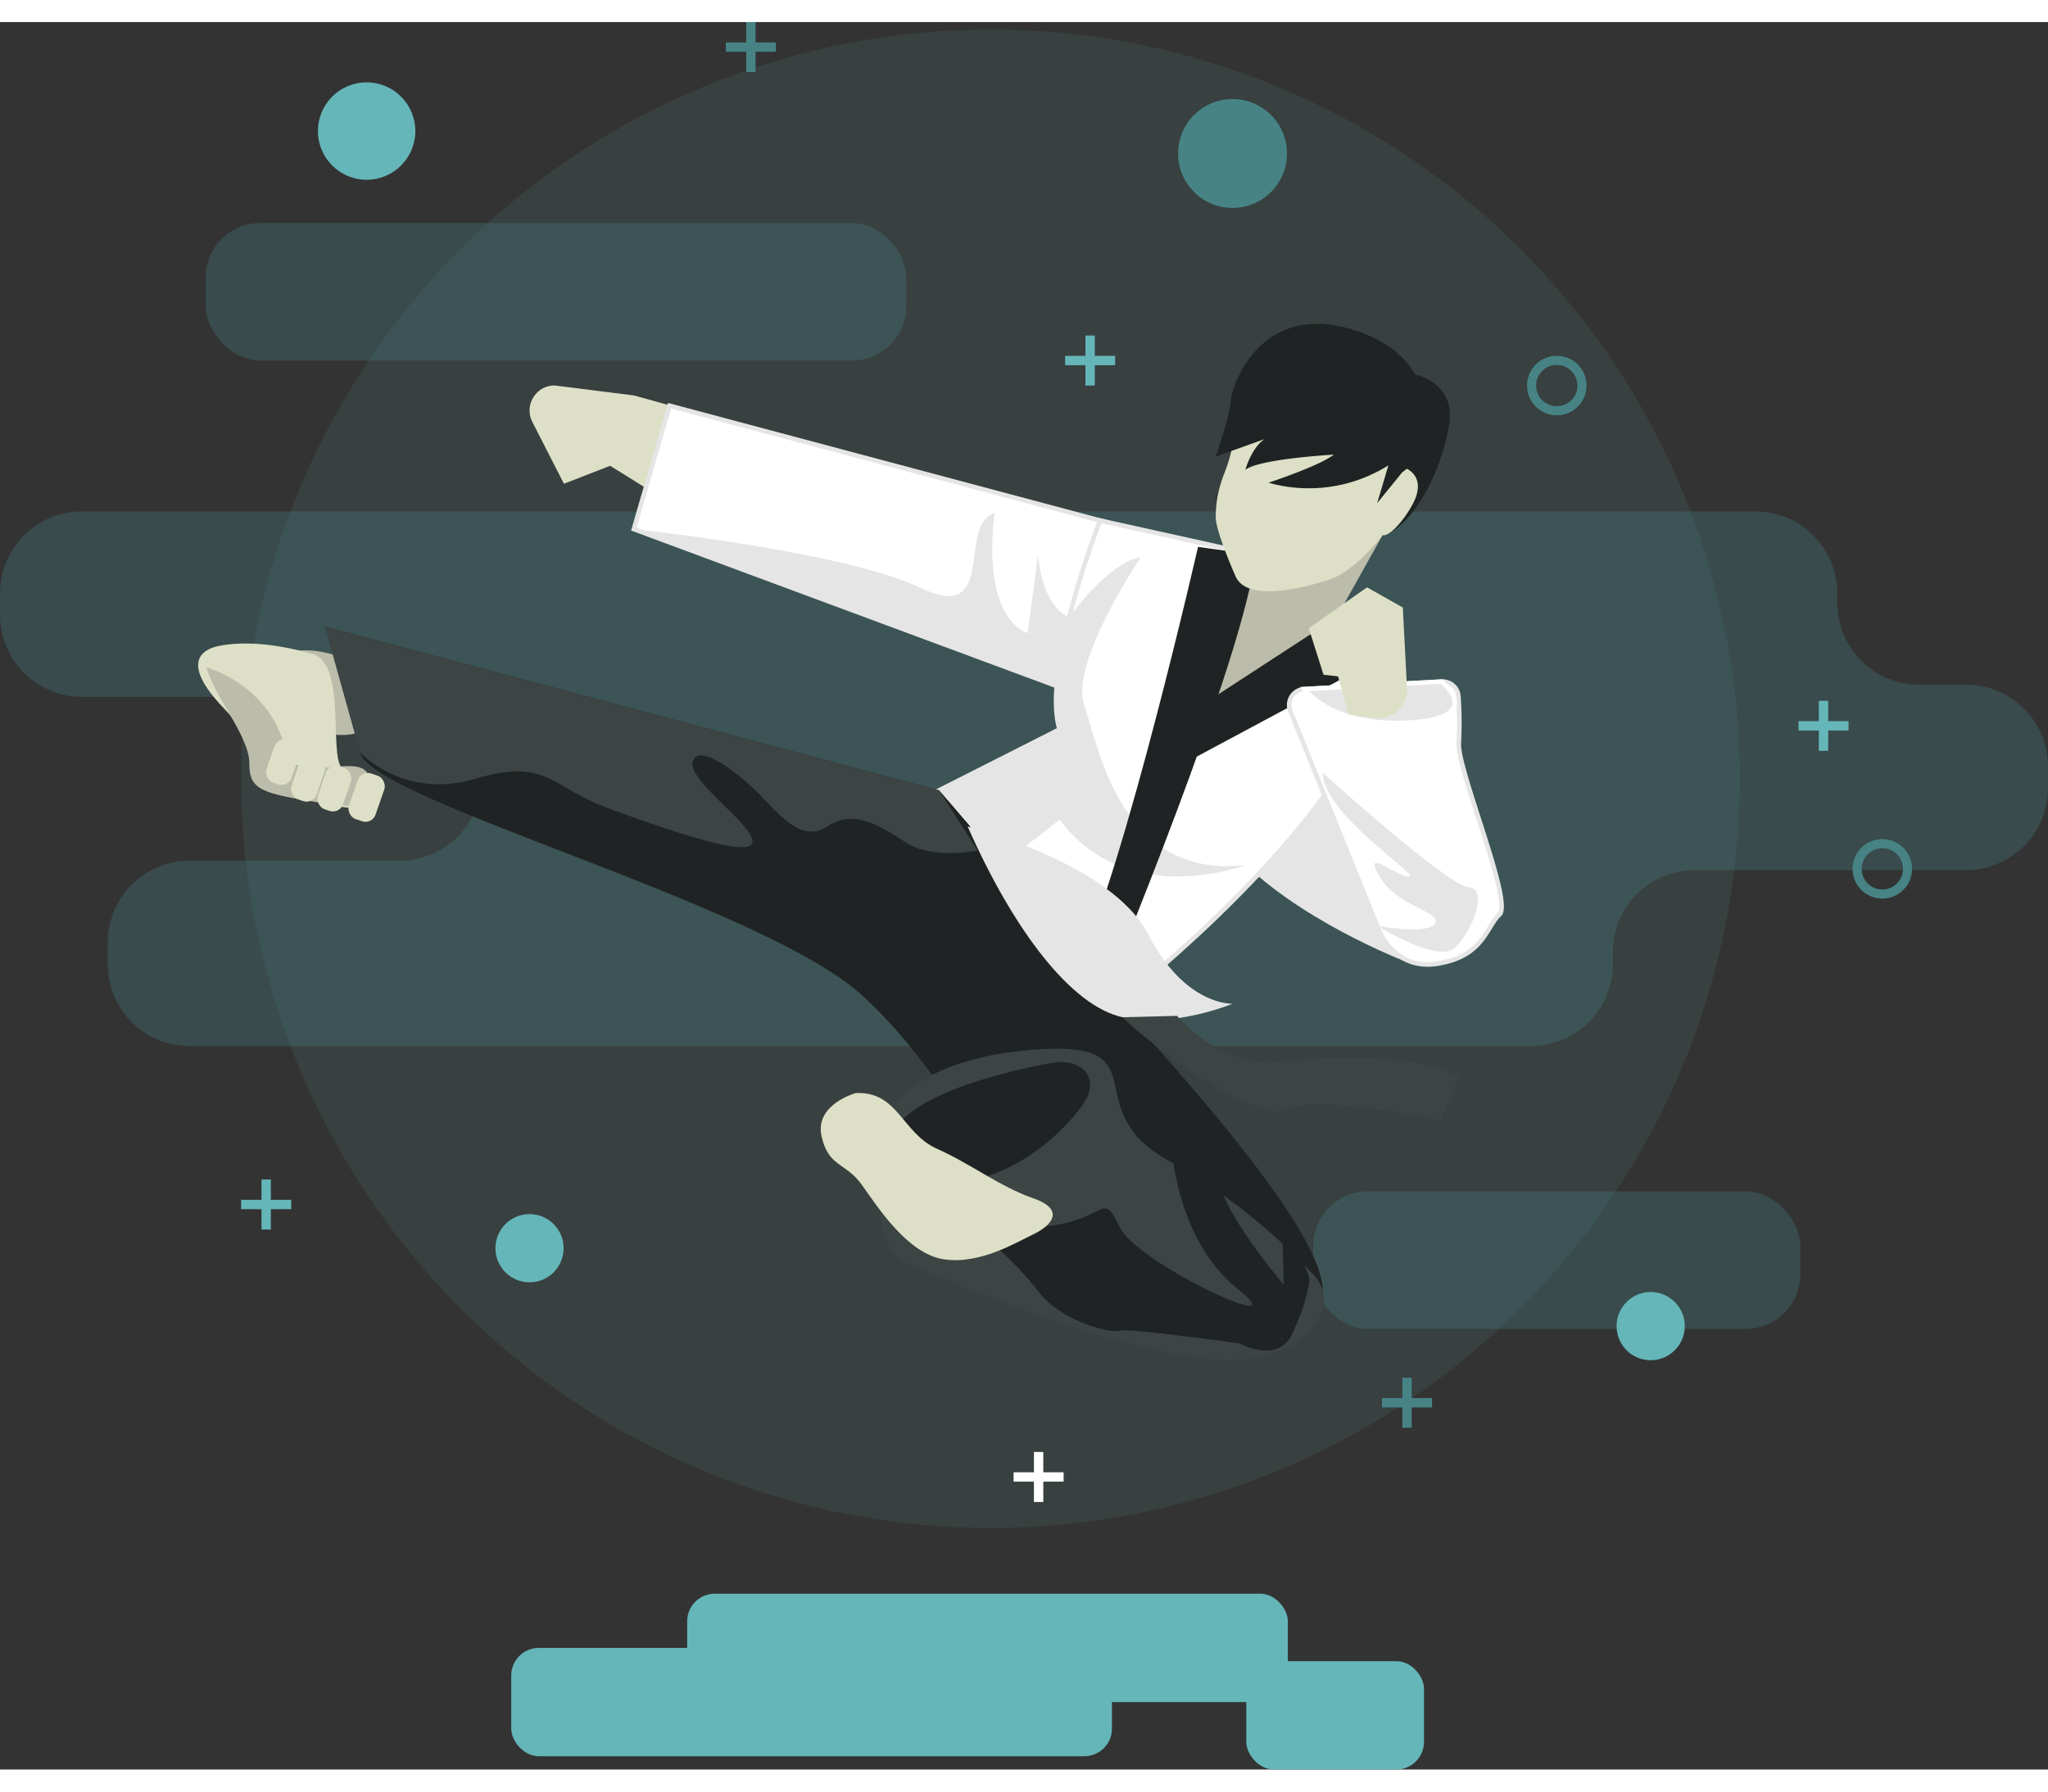 <svg xmlns="http://www.w3.org/2000/svg" width="400" height="350" viewBox="0 0 450 384.047">
  <rect x="0" y="0" width="450" height="384.047" fill="#333333" stroke="none"/>
  <g id="Group_136" data-name="Group 136" transform="translate(-93.464 -40.378)">
    <g id="Layer_5" data-name="Layer 5" transform="translate(93.464 40.378)">
      <circle id="Ellipse_21" data-name="Ellipse 21" cx="164.656" cy="164.656" r="164.656" transform="translate(52.986 1.641)" fill="#65b6b9" opacity="0.1"/>
      <path id="Path_183" data-name="Path 183" d="M497.165,146.656v-2.081a18,18,0,0,0-18-18h-367.7a18,18,0,0,0-18,18v4.764a18,18,0,0,0,18,18H181.3a18,18,0,0,1,18,18h0a18,18,0,0,1-18,18H135.152a18,18,0,0,0-18,18v4.764a18,18,0,0,0,18,18h294.7a18,18,0,0,0,18-18v-2.683a18,18,0,0,1,18-18h59.615a18,18,0,0,0,18-18v-4.763a18,18,0,0,0-18-18h-10.3A18,18,0,0,1,497.165,146.656Z" transform="translate(-93.464 -19.038)" fill="#478385" opacity="0.3"/>
      <rect id="Rectangle_106" data-name="Rectangle 106" width="153.981" height="30.228" rx="12" transform="translate(45.174 44.154)" fill="#478385" opacity="0.3"/>
      <rect id="Rectangle_107" data-name="Rectangle 107" width="107.037" height="30.228" rx="12" transform="translate(288.547 256.986)" fill="#478385" opacity="0.3"/>
      <circle id="Ellipse_22" data-name="Ellipse 22" cx="10.703" cy="10.703" r="10.703" transform="translate(69.855 13.25)" fill="#65b6b9"/>
      <circle id="Ellipse_23" data-name="Ellipse 23" cx="7.495" cy="7.495" r="7.495" transform="translate(355.203 279.104)" fill="#65b6b9"/>
      <circle id="Ellipse_24" data-name="Ellipse 24" cx="7.495" cy="7.495" r="7.495" transform="translate(108.857 261.982)" fill="#65b6b9"/>
      <circle id="Ellipse_25" data-name="Ellipse 25" cx="11.967" cy="11.967" r="11.967" transform="translate(258.851 16.919)" fill="#478385"/>
      <circle id="Ellipse_26" data-name="Ellipse 26" cx="5.537" cy="5.537" r="5.537" transform="translate(408.057 180.563)" fill="none" stroke="#478385" stroke-miterlimit="10" stroke-width="2"/>
      <circle id="Ellipse_27" data-name="Ellipse 27" cx="5.537" cy="5.537" r="5.537" transform="translate(336.529 74.344)" fill="none" stroke="#478385" stroke-miterlimit="10" stroke-width="2"/>
      <g id="Group_126" data-name="Group 126" transform="translate(52.986 254.37)">
        <rect id="Rectangle_108" data-name="Rectangle 108" width="10.997" height="2.056" transform="translate(0 4.47)" fill="#65b6b9"/>
        <rect id="Rectangle_109" data-name="Rectangle 109" width="10.997" height="2.056" transform="translate(6.526) rotate(90)" fill="#65b6b9"/>
      </g>
      <g id="Group_127" data-name="Group 127" transform="translate(395.178 149.17)">
        <rect id="Rectangle_110" data-name="Rectangle 110" width="10.997" height="2.056" transform="translate(0 4.47)" fill="#65b6b9"/>
        <rect id="Rectangle_111" data-name="Rectangle 111" width="10.997" height="2.056" transform="translate(6.526 0) rotate(90)" fill="#65b6b9"/>
      </g>
      <g id="Group_128" data-name="Group 128" transform="translate(234.034 68.884)">
        <rect id="Rectangle_112" data-name="Rectangle 112" width="10.997" height="2.056" transform="translate(0 4.47)" fill="#65b6b9"/>
        <rect id="Rectangle_113" data-name="Rectangle 113" width="10.997" height="2.056" transform="translate(6.526 0) rotate(90)" fill="#65b6b9"/>
      </g>
      <g id="Group_129" data-name="Group 129" transform="translate(222.713 314.253)">
        <rect id="Rectangle_114" data-name="Rectangle 114" width="10.997" height="2.056" transform="translate(0 4.47)" fill="#fff"/>
        <rect id="Rectangle_115" data-name="Rectangle 115" width="10.997" height="2.056" transform="translate(6.526 0) rotate(90)" fill="#fff"/>
      </g>
      <g id="Group_130" data-name="Group 130" transform="translate(303.663 297.939)">
        <rect id="Rectangle_116" data-name="Rectangle 116" width="10.997" height="2.056" transform="translate(0 4.47)" fill="#478385"/>
        <rect id="Rectangle_117" data-name="Rectangle 117" width="10.997" height="2.056" transform="translate(6.526) rotate(90)" fill="#478385"/>
      </g>
      <g id="Group_131" data-name="Group 131" transform="translate(159.486)">
        <rect id="Rectangle_118" data-name="Rectangle 118" width="10.997" height="2.056" transform="translate(0 4.47)" fill="#478385"/>
        <rect id="Rectangle_119" data-name="Rectangle 119" width="10.997" height="2.056" transform="translate(6.526 0) rotate(90)" fill="#478385"/>
      </g>
      <rect id="Rectangle_120" data-name="Rectangle 120" width="131.991" height="23.815" rx="6.07" transform="translate(150.986 345.408)" fill="#65b6b9"/>
      <rect id="Rectangle_121" data-name="Rectangle 121" width="39.048" height="23.815" rx="6.07" transform="translate(273.841 360.232)" fill="#65b6b9"/>
      <rect id="Rectangle_122" data-name="Rectangle 122" width="131.991" height="23.815" rx="6.07" transform="translate(112.333 357.316)" fill="#65b6b9"/>
    </g>
    <g id="Layer_9" data-name="Layer 9" transform="translate(137.001 106.699)">
      <path id="Path_184" data-name="Path 184" d="M342.929,130.771,328.475,156.61l-15.591-5.754,11.377-20.086Z" transform="translate(-82.682 -84.322)" fill="#bbbcaa"/>
      <g id="Group_135" data-name="Group 135" transform="translate(0)">
        <g id="Group_132" data-name="Group 132" transform="translate(72.815 13.54)">
          <path id="Path_185" data-name="Path 185" d="M209.654,106.584l-17.413-2.192a5.505,5.505,0,0,0-4.9,8.009l6.948,13.6,11.04-4.3Z" transform="translate(-186.728 -104.392)" fill="#dde0c6"/>
          <path id="Path_186" data-name="Path 186" d="M206.827,106.149l15.738,4.366-7.457,19.5-16.959-10.56Z" transform="translate(-183.901 -103.957)" fill="#dde0c6"/>
        </g>
        <path id="Path_187" data-name="Path 187" d="M349.61,216.325s-22.258-8.157-36.726-21.867l23.535-28.165,21.66,34.2Z" transform="translate(-82.682 -75.528)" fill="#e5e5e5"/>
        <path id="Path_188" data-name="Path 188" d="M321.532,136.931,212.943,107.959,205.1,135.087l92.91,34.482Z" transform="translate(-109.364 -89.969)" fill="#fff" stroke="#e5e5e5" stroke-miterlimit="10" stroke-width="1"/>
        <path id="Path_189" data-name="Path 189" d="M302.027,192.8" transform="translate(-85.37 -68.965)" fill="none" stroke="#202323" stroke-miterlimit="10" stroke-width="1"/>
        <path id="Path_190" data-name="Path 190" d="M294.23,128.19s-12.922,33.061-8.89,45.894l-26.469,13.4,6.256,8.758,38.065,33.837s51.976-41.541,54.38-72.563l-9.594-9.216L319.6,168.324l8.763-32.569Z" transform="translate(-96.054 -84.96)" fill="#fff" stroke="#e5e5e5" stroke-miterlimit="10" stroke-width="1"/>
        <path id="Path_191" data-name="Path 191" d="M311.012,133.5,343.7,156.87l-41.675,23.371Z" transform="translate(-85.37 -83.646)" fill="#bbbcaa"/>
        <path id="Path_192" data-name="Path 192" d="M205.105,130.4s46.135,4.852,63.075,12.931,7.873-14.079,16.2-16.429c0,0-3.456,21.917,7.248,26.373l2.274-17.2s.694,11.058,6.845,13.723c0,0,8.5-11.983,15.757-13.265,0,0-15.632,23.153-12.443,32.538s8.107,38.416,35.505,35.14c0,0-25.979,10.053-40.915-9.959l-12.125,9.5-14.344-15.939,26.469-13.4-.635-9.523Z" transform="translate(-109.364 -85.28)" fill="#e5e5e5"/>
        <g id="Group_133" data-name="Group 133" transform="translate(0 70.254)">
          <path id="Path_193" data-name="Path 193" d="M171.68,161.506c-1.673-1.868-15.626-12.384-25.63-10.14s-4.564,12.666,5.837,17.242S171.68,161.506,171.68,161.506Z" transform="translate(-125.293 -149.554)" fill="#bbbcaa"/>
          <path id="Path_194" data-name="Path 194" d="M132.864,150.4c-3.443.709-8.594,3.451,1.018,13.563s4.994,13.672,8.314,16.176,24.335,8.824,24.211,4.322-1.243-7.062-5.641-6.959.84-23-7.261-25.334S138.184,149.3,132.864,150.4Z" transform="translate(-128.362 -149.852)" fill="#dde0c6"/>
          <path id="Path_195" data-name="Path 195" d="M129.868,154.059s13.97,3.829,17.339,18.171c1.959,8.34,16.55-.046,18.277,5.733s2.1,7.941-10.688,5.846-15.608-2.723-15.563-8.683S131.288,160.216,129.868,154.059Z" transform="translate(-127.989 -148.81)" fill="#bbbcaa"/>
          <rect id="Rectangle_123" data-name="Rectangle 123" width="5.842" height="9.987" rx="2.341" transform="translate(28.822 26.206) rotate(19.169)" fill="#dde0c6"/>
          <rect id="Rectangle_124" data-name="Rectangle 124" width="6.189" height="10.58" rx="2.341" transform="translate(35.835 27.809) rotate(19.169)" fill="#dde0c6"/>
          <rect id="Rectangle_125" data-name="Rectangle 125" width="5.842" height="9.987" rx="2.341" transform="translate(23.03 24.046) rotate(19.169)" fill="#dde0c6"/>
          <rect id="Rectangle_126" data-name="Rectangle 126" width="5.842" height="9.987" rx="2.341" transform="matrix(0.945, 0.328, -0.328, 0.945, 17.536, 20.368)" fill="#dde0c6"/>
        </g>
        <path id="Path_196" data-name="Path 196" d="M285.651,182.863,150.694,146.871s3.358,8.986,7.7,27.641c2.486,10.687,88.442,33.16,110.631,53.665s34.337,52.643,48.461,64.148,49.491,17.915,52.356,1.889-51.609-70.358-58.444-80.074S285.651,182.863,285.651,182.863Z" transform="translate(-122.834 -80.336)" fill="#202323"/>
        <path id="Path_197" data-name="Path 197" d="M309.691,132.828s-16.049,70.3-26.311,91.653l5.567,7.172s31.223-74.912,33.348-97.046Z" transform="translate(-89.986 -83.812)" fill="#202323"/>
        <path id="Path_198" data-name="Path 198" d="M337.295,144.313,303.224,166.5l-1.2,11.063,44.861-24.035Z" transform="translate(-85.37 -80.969)" fill="#202323"/>
        <path id="Path_199" data-name="Path 199" d="M357.716,159.858a3.506,3.506,0,0,0-3.7-3.295l-6.858.374-23.321,1.273a3.508,3.508,0,0,0-3.061,4.818l19.074,47.208s3.15,9.947,13.276,8.319,10.647-8.06,13.615-10.819-9.335-31.931-8.941-37.62A87.565,87.565,0,0,0,357.716,159.858Z" transform="translate(-80.792 -77.938)" fill="#fff" stroke="#e5e5e5" stroke-miterlimit="10" stroke-width="1"/>
        <g id="Group_134" data-name="Group 134" transform="translate(223.555)">
          <path id="Path_200" data-name="Path 200" d="M339.475,101.862s14.3.007,12.066,12.232-9.143,22.686-14.574,23.833Z" transform="translate(-300.275 -91.478)" fill="#202323"/>
          <path id="Path_201" data-name="Path 201" d="M311.5,116.846l.958-4.924a18.5,18.5,0,0,1,36.311,7.07l-.958,4.923c2.062.4,5.142,2.082,3.916,6.349-.9,3.145-5.423,9.279-7.485,8.879,0,0-5.55,7.356-11.038,9.528,0,0-18,6.527-21.215-.393,0,0-4.156-9.3-4.41-12.881a26.1,26.1,0,0,1,1.935-9.934C311.706,119.761,311.5,116.846,311.5,116.846Z" transform="translate(-307.552 -92.692)" fill="#dde0c6"/>
          <path id="Path_202" data-name="Path 202" d="M345.532,124.638a32.82,32.82,0,0,1-26.347,3.821s11.277-3.711,14.336-6.177c0,0-16.191.9-19.417,3.326,0,0,1.3-4.778,4.218-6.734l-10.765,3.85s3.194-9.029,3.347-12.286,6.5-22.024,27.028-15.552c21.384,6.743,14.982,25.53,14.982,25.53l-.832,3.054-3.534,2.722-5.482,6.751Z" transform="translate(-307.556 -93.539)" fill="#202323"/>
        </g>
        <path id="Path_203" data-name="Path 203" d="M263.886,182.08s31.622,7.987,39.7,23.741,18.506,15.224,18.506,15.224-12.921,5.409-24.144,2.97S274.064,205.107,263.886,182.08Z" transform="translate(-94.812 -71.62)" fill="#e5e5e5"/>
        <path id="Path_204" data-name="Path 204" d="M343.575,270.836a129.423,129.423,0,0,0-31.91-25.077c-19.665-10.934-2.812-25.186-25.811-24.488s-35.771,9.768-34.831,16-8.109,26.365,4.359,31.674,55.35,22.792,73.494,20.551C344.425,287.578,349.343,276.7,343.575,270.836Z" transform="translate(-98.565 -61.924)" fill="#3d4444"/>
        <path id="Path_205" data-name="Path 205" d="M308.47,238.337s.931,20.612,14.629,31.533-22.157-5.589-26.007-13.668-2.8-1.982-15.09-.288-17.28,0-17.28,0,9.077,7.318,14.4,14.311,16.2,9.383,17.974,8.745,26.358,2.819,26.358,2.819,8.43,4.708,11.592-2.184,3.583-10.366,3.723-11.791-6.033-14.9-6.033-14.9l.4,15.941s-11.287-13.227-13.82-21.192S308.47,238.337,308.47,238.337Z" transform="translate(-94.605 -57.693)" fill="#202323"/>
        <path id="Path_206" data-name="Path 206" d="M353.361,156.562s9.968,8.06-7.221,9.021-22.957-7.374-22.957-7.374Z" transform="translate(-80.133 -77.937)" fill="#e5e5e5" stroke="#fff" stroke-miterlimit="10" stroke-width="1"/>
        <path id="Path_207" data-name="Path 207" d="M344.638,144.4l-7.855-4.444-12.812,8.992,3.246,10.225,3.2.353,2.267,8.331,5.733.793a6.286,6.286,0,0,0,7.139-6.552Z" transform="translate(-79.938 -82.047)" fill="#dde0c6"/>
        <path id="Path_208" data-name="Path 208" d="M284.987,223.923s-36.037,6.094-34.571,18.525,3.876,9.934,16.447,7.484,21.7-11.27,25.751-17.093S292.234,222.284,284.987,223.923Z" transform="translate(-98.158 -61.342)" fill="#202323"/>
        <path id="Path_209" data-name="Path 209" d="M245.683,229.059s-8.974,2.489-7.507,9.383,5.358,5.845,8.858,10.76,10.1,15.219,18.042,16.39,15.815-3.677,19.6-5.468,7.452-5.352,0-7.963-13.457-7.435-21.146-10.884S255.007,228.588,245.683,229.059Z" transform="translate(-101.217 -59.994)" fill="#dde0c6"/>
        <path id="Path_210" data-name="Path 210" d="M303.15,215.448s9.836,11.8,22.481,10.164,33.174-1.411,39.528,3.519l-4.22,9.242s-26.609-5.809-33.593-2.375-31.979-15.688-36.155-20.243Z" transform="translate(-88.053 -63.359)" fill="#3d4444"/>
        <path id="Path_211" data-name="Path 211" d="M275.048,180.035,150.694,146.871l7.7,27.641s9.528,10.492,25.334,5.8,16.488,1.813,29.144,6.462,31.549,11.269,31.763,7.433-14.188-13.4-13.135-17.573,8.923,1.529,13.771,6.229,9.9,11.869,15.8,7.933,11.5-.206,17.306,3.548,15.739,1.773,15.739,1.773l-8.467-13.254Z" transform="translate(-122.834 -80.336)" fill="#3d4444"/>
        <path id="Path_212" data-name="Path 212" d="M326.442,172.644s27.481,24.841,32.047,25.148.7,9.829-3.06,13.305-17.04-4.844-17.04-4.844,11.289,2.127,12.709-.554-8.246-3.493-12.195-10.289,3.813.121,6.431,0S326.36,181.61,326.442,172.644Z" transform="translate(-79.326 -73.956)" fill="#e5e5e5"/>
      </g>
    </g>
  </g>
</svg>
